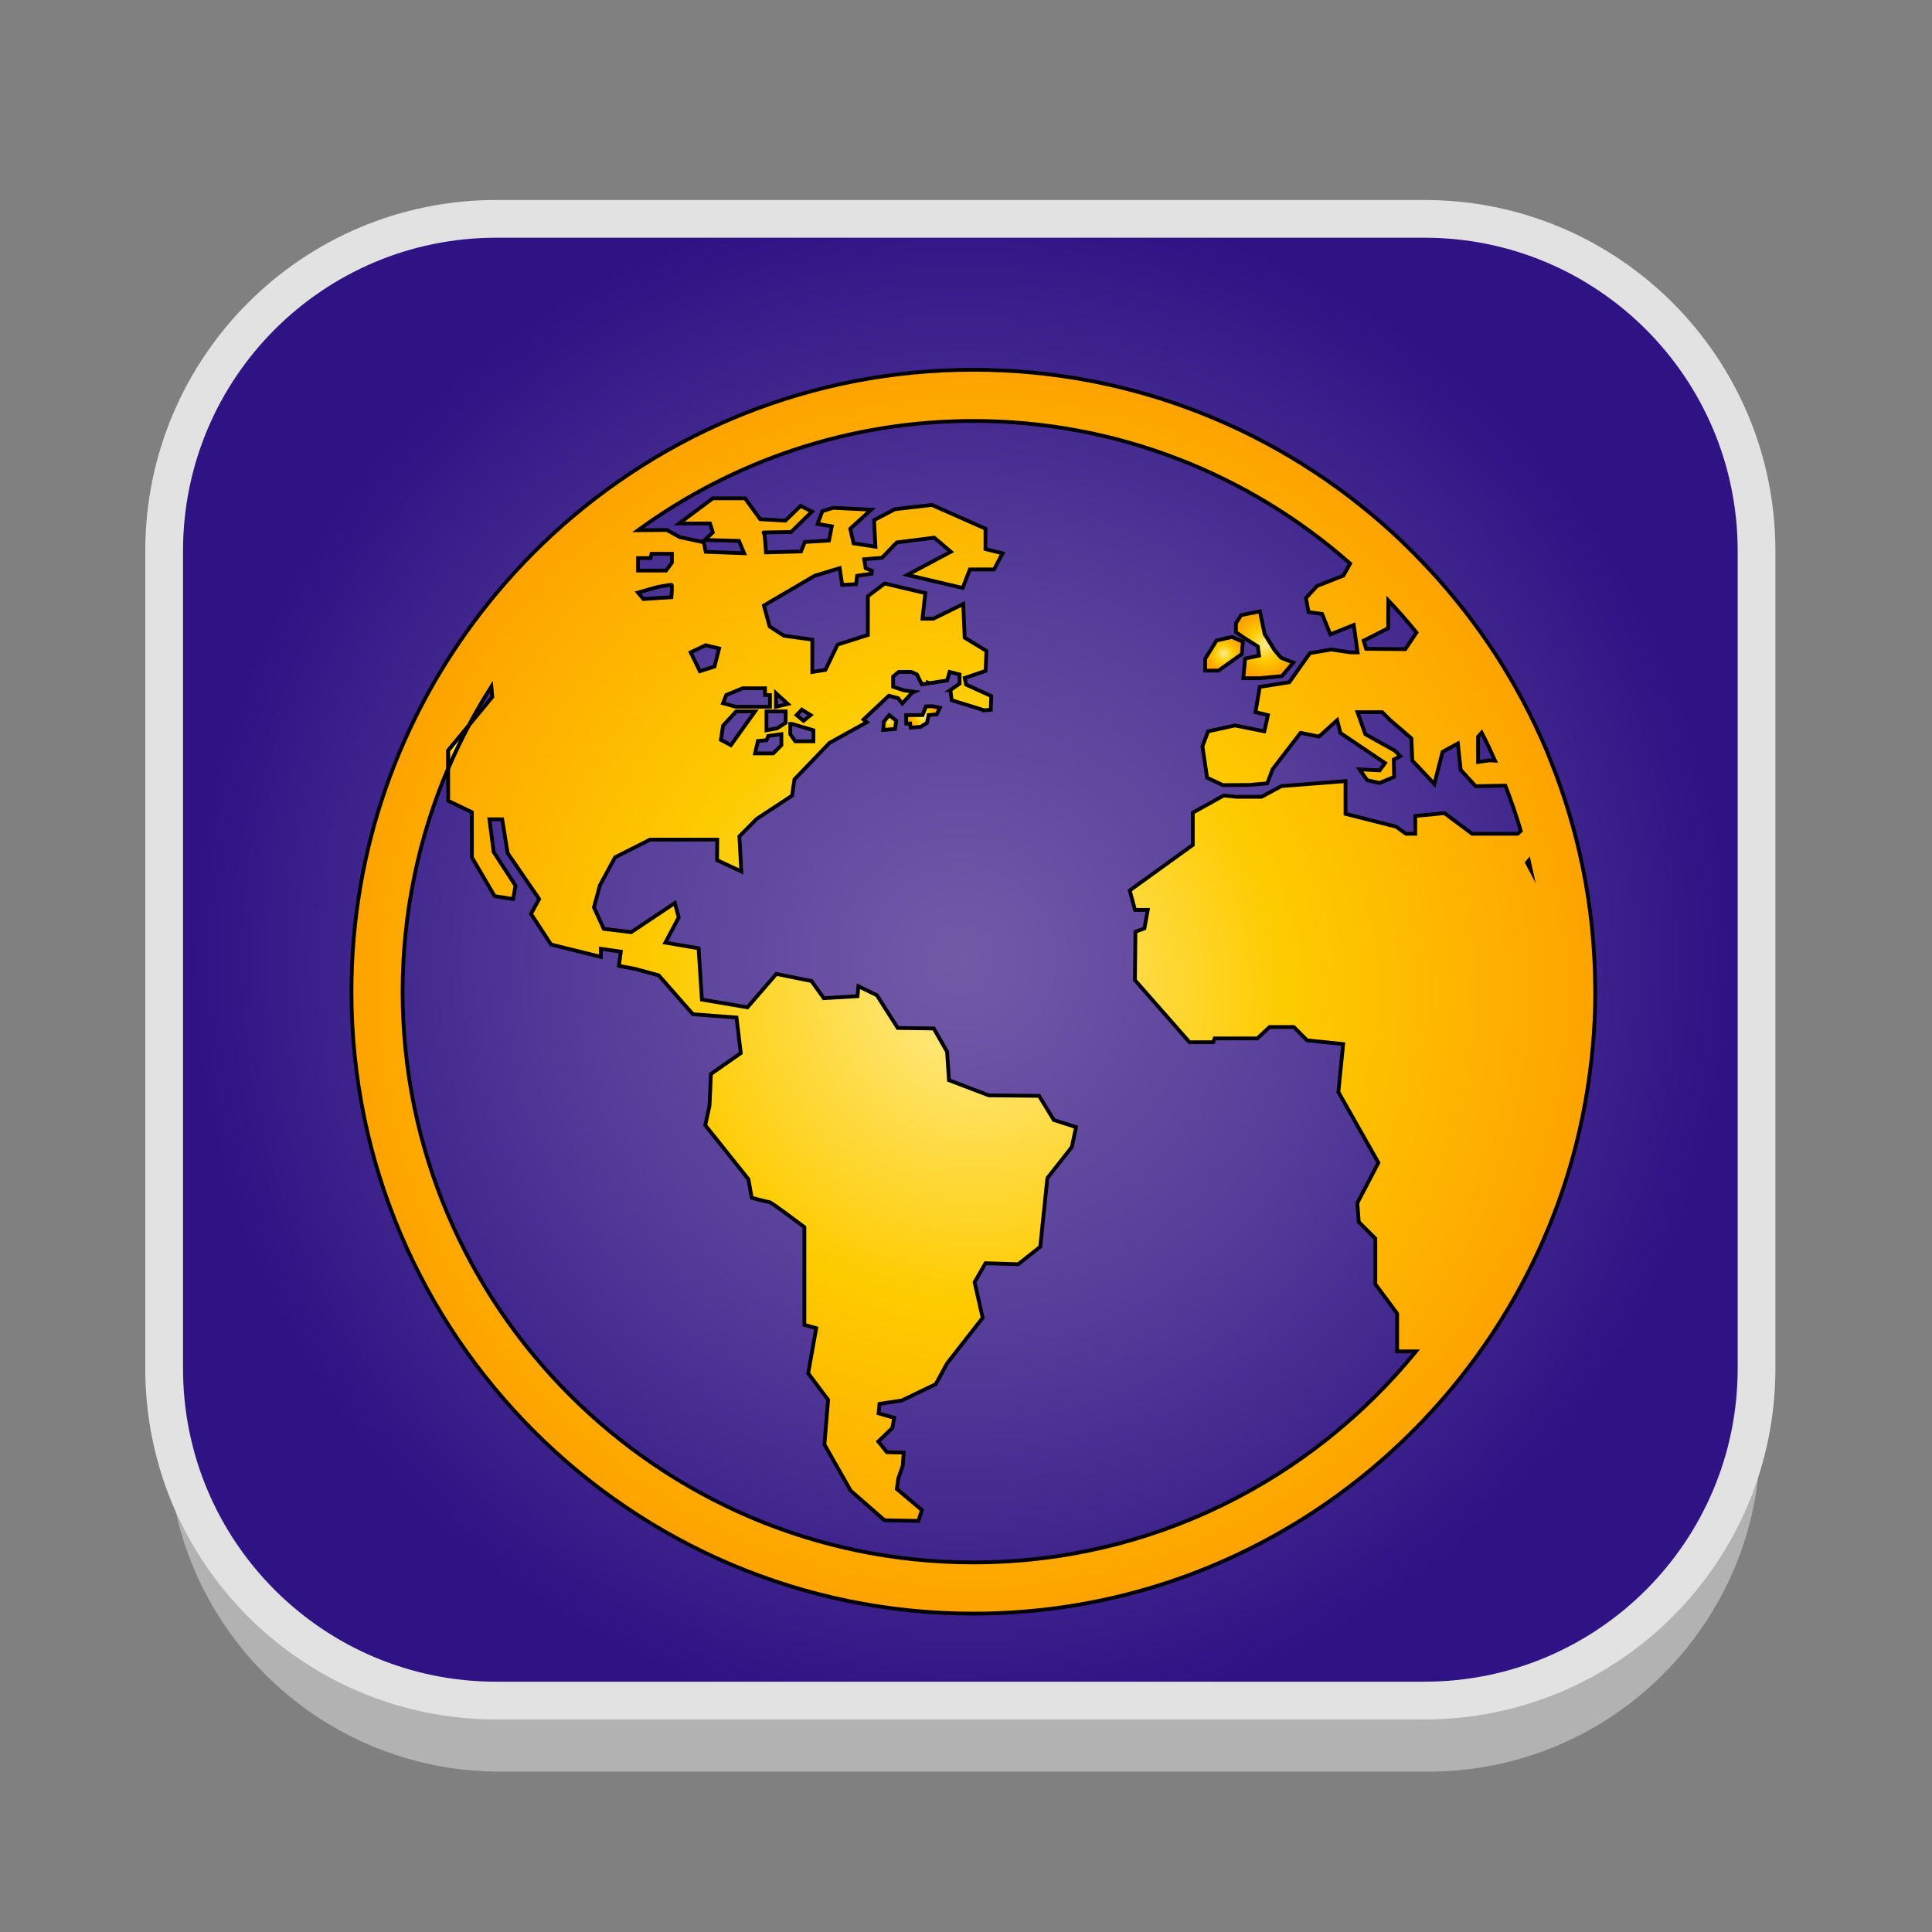 <?xml version="1.0" encoding="utf-8"?>
<!-- Generator: Adobe Illustrator 16.0.0, SVG Export Plug-In . SVG Version: 6.00 Build 0)  -->
<!DOCTYPE svg PUBLIC "-//W3C//DTD SVG 1.1//EN" "http://www.w3.org/Graphics/SVG/1.1/DTD/svg11.dtd">
<svg version="1.1" xmlns="http://www.w3.org/2000/svg" xmlns:xlink="http://www.w3.org/1999/xlink" x="0px" y="0px" width="512px"
	 height="512px" viewBox="0 0 512 512" enable-background="new 0 0 512 512" xml:space="preserve">
<rect x="0" y="0" width="512" height="512" fill="#808080" stroke="none"/>
<g id="Layer_1">
	<g id="Layer_1_1_">
		<g id="Layer_2" display="none">
		</g>
		<g id="shadows">
			<g opacity="0.9">
				<g>
					<path fill="#B7B7B7" d="M466.5,381.5c0,48.6-39.4,88-88,88h-246c-48.601,0-88-39.4-88-88V164.833c0-48.601,39.399-88,88-88h246
						c48.6,0,88,39.399,88,88V381.5z"/>
				</g>
			</g>
			<g>
				<g>
					<path fill="#FFFFFF" d="M466.5,360.5c0,48.6-39.4,88-88,88h-246c-48.601,0-88-39.4-88-88V143.833c0-48.601,39.399-88,88-88h246
						c48.6,0,88,39.399,88,88V360.5z"/>
				</g>
			</g>
		</g>
		
			<radialGradient id="SVGID_1_" cx="254.5" cy="-578.333" r="203.799" gradientTransform="matrix(1 0 0 -1 0 -324)" gradientUnits="userSpaceOnUse">
			<stop  offset="0" style="stop-color:#735AA8"/>
			<stop  offset="0.5" style="stop-color:#553C99"/>
			<stop  offset="1" style="stop-color:#2F1284"/>
		</radialGradient>
		<path fill="url(#SVGID_1_)" stroke="#E2E2E2" stroke-width="10" stroke-miterlimit="10" d="M465.5,362.667c0,48.6-39.399,88-88,88
			h-246c-48.601,0-88-39.4-88-88V146c0-48.601,39.399-88,88-88h246c48.601,0,88,39.399,88,88V362.667z"/>
	</g>
	<g id="Layer_2_1_">
	</g>
</g>
<g id="Layer_3">
	<g>
		<g>
			<radialGradient id="SVGID_2_" cx="335.141" cy="170.868" r="8.256" gradientUnits="userSpaceOnUse">
				<stop  offset="0" style="stop-color:#FEEC8E"/>
				<stop  offset="0.5" style="stop-color:#FECB00"/>
				<stop  offset="1" style="stop-color:#FEA300"/>
			</radialGradient>
			<polygon fill="url(#SVGID_2_)" stroke="#000000" stroke-miterlimit="10" points="333.326,171.312 333.645,173.758 
				329.977,174.52 329.494,179.732 333.883,179.732 339.729,179.169 342.74,175.583 339.535,174.334 337.781,172.315 
				335.148,168.044 333.883,162.004 328.932,163.014 327.541,165.145 327.541,167.542 329.924,169.178 			"/>
			<radialGradient id="SVGID_3_" cx="324.373" cy="173.256" r="4.735" gradientUnits="userSpaceOnUse">
				<stop  offset="0" style="stop-color:#FEEC8E"/>
				<stop  offset="0.5" style="stop-color:#FECB00"/>
				<stop  offset="1" style="stop-color:#FEA300"/>
			</radialGradient>
			<polygon fill="url(#SVGID_3_)" stroke="#000000" stroke-miterlimit="10" points="329.104,173.318 329.367,170.051 
				326.463,168.796 322.391,169.74 319.379,174.579 319.379,177.717 322.895,177.717 			"/>
			<radialGradient id="SVGID_4_" cx="244.623" cy="189.999" r="3.74" gradientUnits="userSpaceOnUse">
				<stop  offset="0" style="stop-color:#FEEC8E"/>
				<stop  offset="0.5" style="stop-color:#FECB00"/>
				<stop  offset="1" style="stop-color:#FEA300"/>
			</radialGradient>
			<path fill="url(#SVGID_4_)" stroke="#000000" stroke-miterlimit="10" d="M245.386,187.196l-0.894,2.305h-4.332v2.237h1.028
				c0,0,0.064,0.473,0.149,1.099l2.659-0.224l1.661-1.03l0.434-2.083l2.148-0.183l0.847-1.751l-1.971-0.407L245.386,187.196z"/>
			<radialGradient id="SVGID_5_" cx="235.784" cy="191.474" r="1.856" gradientUnits="userSpaceOnUse">
				<stop  offset="0" style="stop-color:#FEEC8E"/>
				<stop  offset="0.5" style="stop-color:#FECB00"/>
				<stop  offset="1" style="stop-color:#FEA300"/>
			</radialGradient>
			<polygon fill="url(#SVGID_5_)" stroke="#000000" stroke-miterlimit="10" points="234.222,191.255 234.053,193.447 
				237.191,193.182 237.515,190.984 235.632,189.501 			"/>
			<radialGradient id="SVGID_6_" cx="257.948" cy="262.812" r="164.812" gradientUnits="userSpaceOnUse">
				<stop  offset="0" style="stop-color:#FEEC8E"/>
				<stop  offset="0.5" style="stop-color:#FECB00"/>
				<stop  offset="1" style="stop-color:#FEA300"/>
			</radialGradient>
			<path fill="url(#SVGID_6_)" stroke="#000000" stroke-miterlimit="10" d="M422.725,261.104c-0.053-4.819-0.293-9.6-0.748-14.313
				c-1.523-15.709-5.277-30.764-10.904-44.878c-0.422-1.053-0.807-2.114-1.258-3.15c-7.494-17.716-18.02-33.843-30.916-47.761
				c-0.848-0.906-1.707-1.804-2.566-2.685c-2.432-2.53-4.934-4.995-7.521-7.362c-29.301-26.675-68.213-42.957-110.863-42.957
				c-43.013,0-82.201,16.574-111.581,43.655c-6.849,6.313-13.138,13.202-18.848,20.576c-21.528,27.848-34.381,62.731-34.381,100.582
				c0,90.881,73.94,164.813,164.816,164.813c63.928,0,119.424-36.609,146.744-89.94c5.846-11.407,10.395-23.561,13.459-36.298
				c0.781-3.237,1.449-6.481,2.033-9.764c1.66-9.361,2.568-18.994,2.568-28.812C422.764,262.242,422.73,261.674,422.725,261.104z
				 M391.703,195.234l0.953-1.069c1.258,2.434,2.43,4.909,3.549,7.418l-1.563-0.064l-2.939,0.408V195.234z M367.883,166.479
				l0.033-7.36c2.59,2.744,5.086,5.57,7.475,8.5l-2.971,4.418l-10.383-0.093l-0.654-2.165L367.883,166.479z M169.076,148.182v-0.278
				h3.301l0.285-1.132h5.401v2.359l-1.553,2.076h-7.439L169.076,148.182L169.076,148.182z M174.348,155.537
				c0,0,3.301-0.56,3.585-0.56s0,3.293,0,3.293l-7.441,0.467l-1.416-1.694L174.348,155.537z M402.201,220.963h-12.061l-7.348-5.472
				l-7.732,0.751v4.72h-2.449l-2.643-1.888l-13.393-3.395v-8.676l-16.973,1.32l-5.264,2.828h-6.74l-3.303-0.332l-8.184,4.542v8.55
				l-16.721,12.064l1.391,5.155h3.389l-0.887,4.905l-2.383,0.873l-0.133,12.83l14.457,16.457h6.291l0.377-1.006h11.307l3.264-3.02
				h6.408l3.521,3.529l9.561,0.985l-1.271,12.711l10.605,18.735l-5.582,10.678l0.379,5.024l4.395,4.39v12.094l5.779,7.773v10.042
				h4.992c-27.771,34.086-70.027,55.926-117.311,55.926c-83.397,0.008-151.247-67.848-151.247-151.248
				c0-20.999,4.313-41.009,12.072-59.196v-4.72l5.412-6.568c1.876-3.544,3.889-7.003,6.041-10.374l0.241,2.749l-6.275,7.625
				c-1.947,3.675-3.764,7.429-5.409,11.288v8.609l6.282,3.022v11.965l6.028,10.284l4.899,0.754l0.632-3.527l-5.782-8.921
				l-1.133-8.668h3.39l1.43,8.919l8.357,12.197l-2.154,3.934l5.316,8.129l13.196,3.271v-2.139l5.28,0.756l-0.499,3.767l4.148,0.761
				l6.407,1.747l9.05,10.309l11.559,0.879l1.132,9.428l-7.911,5.534l-0.374,8.415l-1.132,5.156l11.443,14.319l0.874,4.913
				c0,0,4.148,1.124,4.657,1.124c0.503,0,9.302,6.661,9.302,6.661v25.891l3.138,0.881l-2.135,11.941l5.28,7.045l-0.974,11.837
				l6.974,12.266l8.955,7.818l9.003,0.166l0.879-2.893l-6.617-5.573l0.382-2.769l1.188-3.39l0.248-3.455l-4.472-0.133l-2.257-2.832
				l3.714-3.576l0.499-2.7l-4.146-1.185l0.245-2.51l5.911-0.894l8.987-4.316l3.02-5.534l9.426-12.068l-2.143-9.434l2.898-5.025
				l8.664,0.265l5.84-4.621l1.887-18.204l6.475-8.229l1.131-5.275l-5.904-1.894l-3.898-6.395l-13.32-0.133l-10.563-4.024
				l-0.499-7.534l-3.525-6.163l-9.553-0.141l-5.519-8.665l-4.902-2.39l-0.248,2.642l-8.923,0.523l-3.267-4.542l-9.309-1.894
				l-7.665,8.857l-12.065-2.045l-0.878-13.598l-8.804-1.503l3.532-6.674l-1.01-3.825l-11.572,7.731l-7.281-0.887l-2.595-5.693
				l1.585-5.862l4.016-7.394l9.238-4.677l17.841-0.006l-0.046,5.441l6.415,2.983l-0.509-9.298l4.624-4.65l9.327-6.13l0.636-4.311
				l9.302-9.682l9.89-5.477l-0.873-0.718l6.696-6.303l2.455,0.649l1.125,1.41l2.543-2.82l0.622-0.278l-2.788-0.391l-2.826-0.943
				v-2.71l1.5-1.228h3.299l1.514,0.665l1.307,2.642l1.603-0.242v-0.233l0.459,0.155l4.638-0.71l0.655-2.265l2.644,0.666v2.452
				l-2.452,1.688h0.006l0.357,2.691l8.402,2.589c0,0,0.008,0.036,0.02,0.102l1.934-0.161l0.131-3.642l-6.662-3.028l-0.377-1.751
				l5.525-1.883l0.242-5.288l-5.775-3.518l-0.38-8.914l-7.917,3.889h-2.89l0.761-6.785l-10.777-2.542l-4.461,3.369v10.278
				l-8.021,2.542l-3.214,6.696l-3.482,0.563v-8.57l-7.54-1.042l-3.768-2.454l-1.52-5.554l13.483-7.891l6.597-2.006l0.665,4.436
				l3.675-0.192l0.284-2.231l3.842-0.546l0.07-0.78l-1.655-0.686l-0.38-2.356l4.726-0.401l2.854-2.969l0.155-0.217l0.034,0.014
				l0.867-0.895l9.933-1.255l4.393,3.731l-11.52,6.133l14.657,3.456l1.896-4.899h6.41l2.262-4.273l-4.527-1.132v-5.403
				l-14.203-6.288l-9.802,1.132l-5.531,2.893l0.377,7.037L226.214,144l-0.888-3.893l5.539-5.03l-10.053-0.5l-2.885,0.873
				l-1.255,3.391l3.766,0.639l-0.751,3.766l-6.404,0.382l-1.004,2.508l-9.294,0.258c0,0-0.258-5.276-0.633-5.276
				c-0.371,0,7.289-0.129,7.289-0.129l5.537-5.409l-3.021-1.512l-4.022,3.906l-6.67-0.382l-4.019-5.531h-8.55l-8.919,6.664h8.176
				l0.744,2.393l-2.12,1.973l9.049,0.251l1.383,3.268l-10.188-0.377l-0.496-2.516l-6.405-1.382l-3.395-1.885l-7.626,0.061
				c24.967-18.189,55.667-28.954,88.851-28.954c38.246,0,73.195,14.297,99.854,37.789l-1.795,3.209l-6.977,2.735l-2.939,3.191
				l0.676,3.724l3.6,0.499l2.174,5.423l6.209-2.499l1.02,7.252H357.9l-5.098-0.751l-5.654,0.949l-5.475,7.726l-7.824,1.228
				l-1.131,6.697l3.303,0.78l-0.961,4.303l-7.766-1.559l-7.123,1.559l-1.514,3.966l1.236,8.328l4.178,1.956l7.018-0.04l4.74-0.427
				l1.443-3.769l7.4-9.62l4.879,0.997l4.799-4.337l0.895,3.391l11.809,7.963l-1.449,1.941l-5.316-0.286l2.047,2.901l3.27,0.718
				l3.842-1.599l-0.082-4.624l1.703-0.855l-1.371-1.449l-7.877-4.392l-2.072-5.839h6.547l2.092,2.076l5.641,4.861l0.238,5.876
				l5.846,6.223l2.178-8.527l4.045-2.212l0.76,6.979l3.947,4.335l7.891-0.135c1.523,3.926,2.893,7.917,4.092,11.992L402.201,220.963
				z M183.034,172.878l3.959-1.885l3.579,0.855l-1.235,4.805l-3.864,1.229L183.034,172.878z M204.04,184.192v3.11h-9.043
				l-3.389-0.94l0.847-2.17l4.346-1.795h5.938v1.795H204.04z M208.205,188.53v3.017l-2.265,1.458l-2.82,0.521c0,0,0-4.521,0-4.996
				H208.205z M205.655,187.303v-3.585l3.111,2.834L205.655,187.303z M207.072,194.559v2.933l-2.165,2.17h-4.807l0.756-3.296
				l2.27-0.195l0.467-1.133L207.072,194.559z M195.099,188.53h4.995l-6.405,8.955l-2.644-1.418l0.569-3.766L195.099,188.53z
				 M215.56,193.526v2.93h-4.807l-1.317-1.897v-2.728h0.38L215.56,193.526z M211.116,189.501l1.371-1.436l2.311,1.436l-1.85,1.525
				L211.116,189.501z M404.658,228.596l0.471-0.557c0.197,0.854,0.41,1.708,0.596,2.575L404.658,228.596z"/>
			<radialGradient id="SVGID_7_" cx="121.481" cy="197.971" r="4.425" gradientUnits="userSpaceOnUse">
				<stop  offset="0" style="stop-color:#FEEC8E"/>
				<stop  offset="0.5" style="stop-color:#FECB00"/>
				<stop  offset="1" style="stop-color:#FEA300"/>
			</radialGradient>
			<path fill="url(#SVGID_7_)" stroke="#000000" stroke-miterlimit="10" d="M118.777,198.895v4.72
				c1.645-3.85,3.462-7.607,5.409-11.288L118.777,198.895z"/>
		</g>
	</g>
</g>
</svg>
